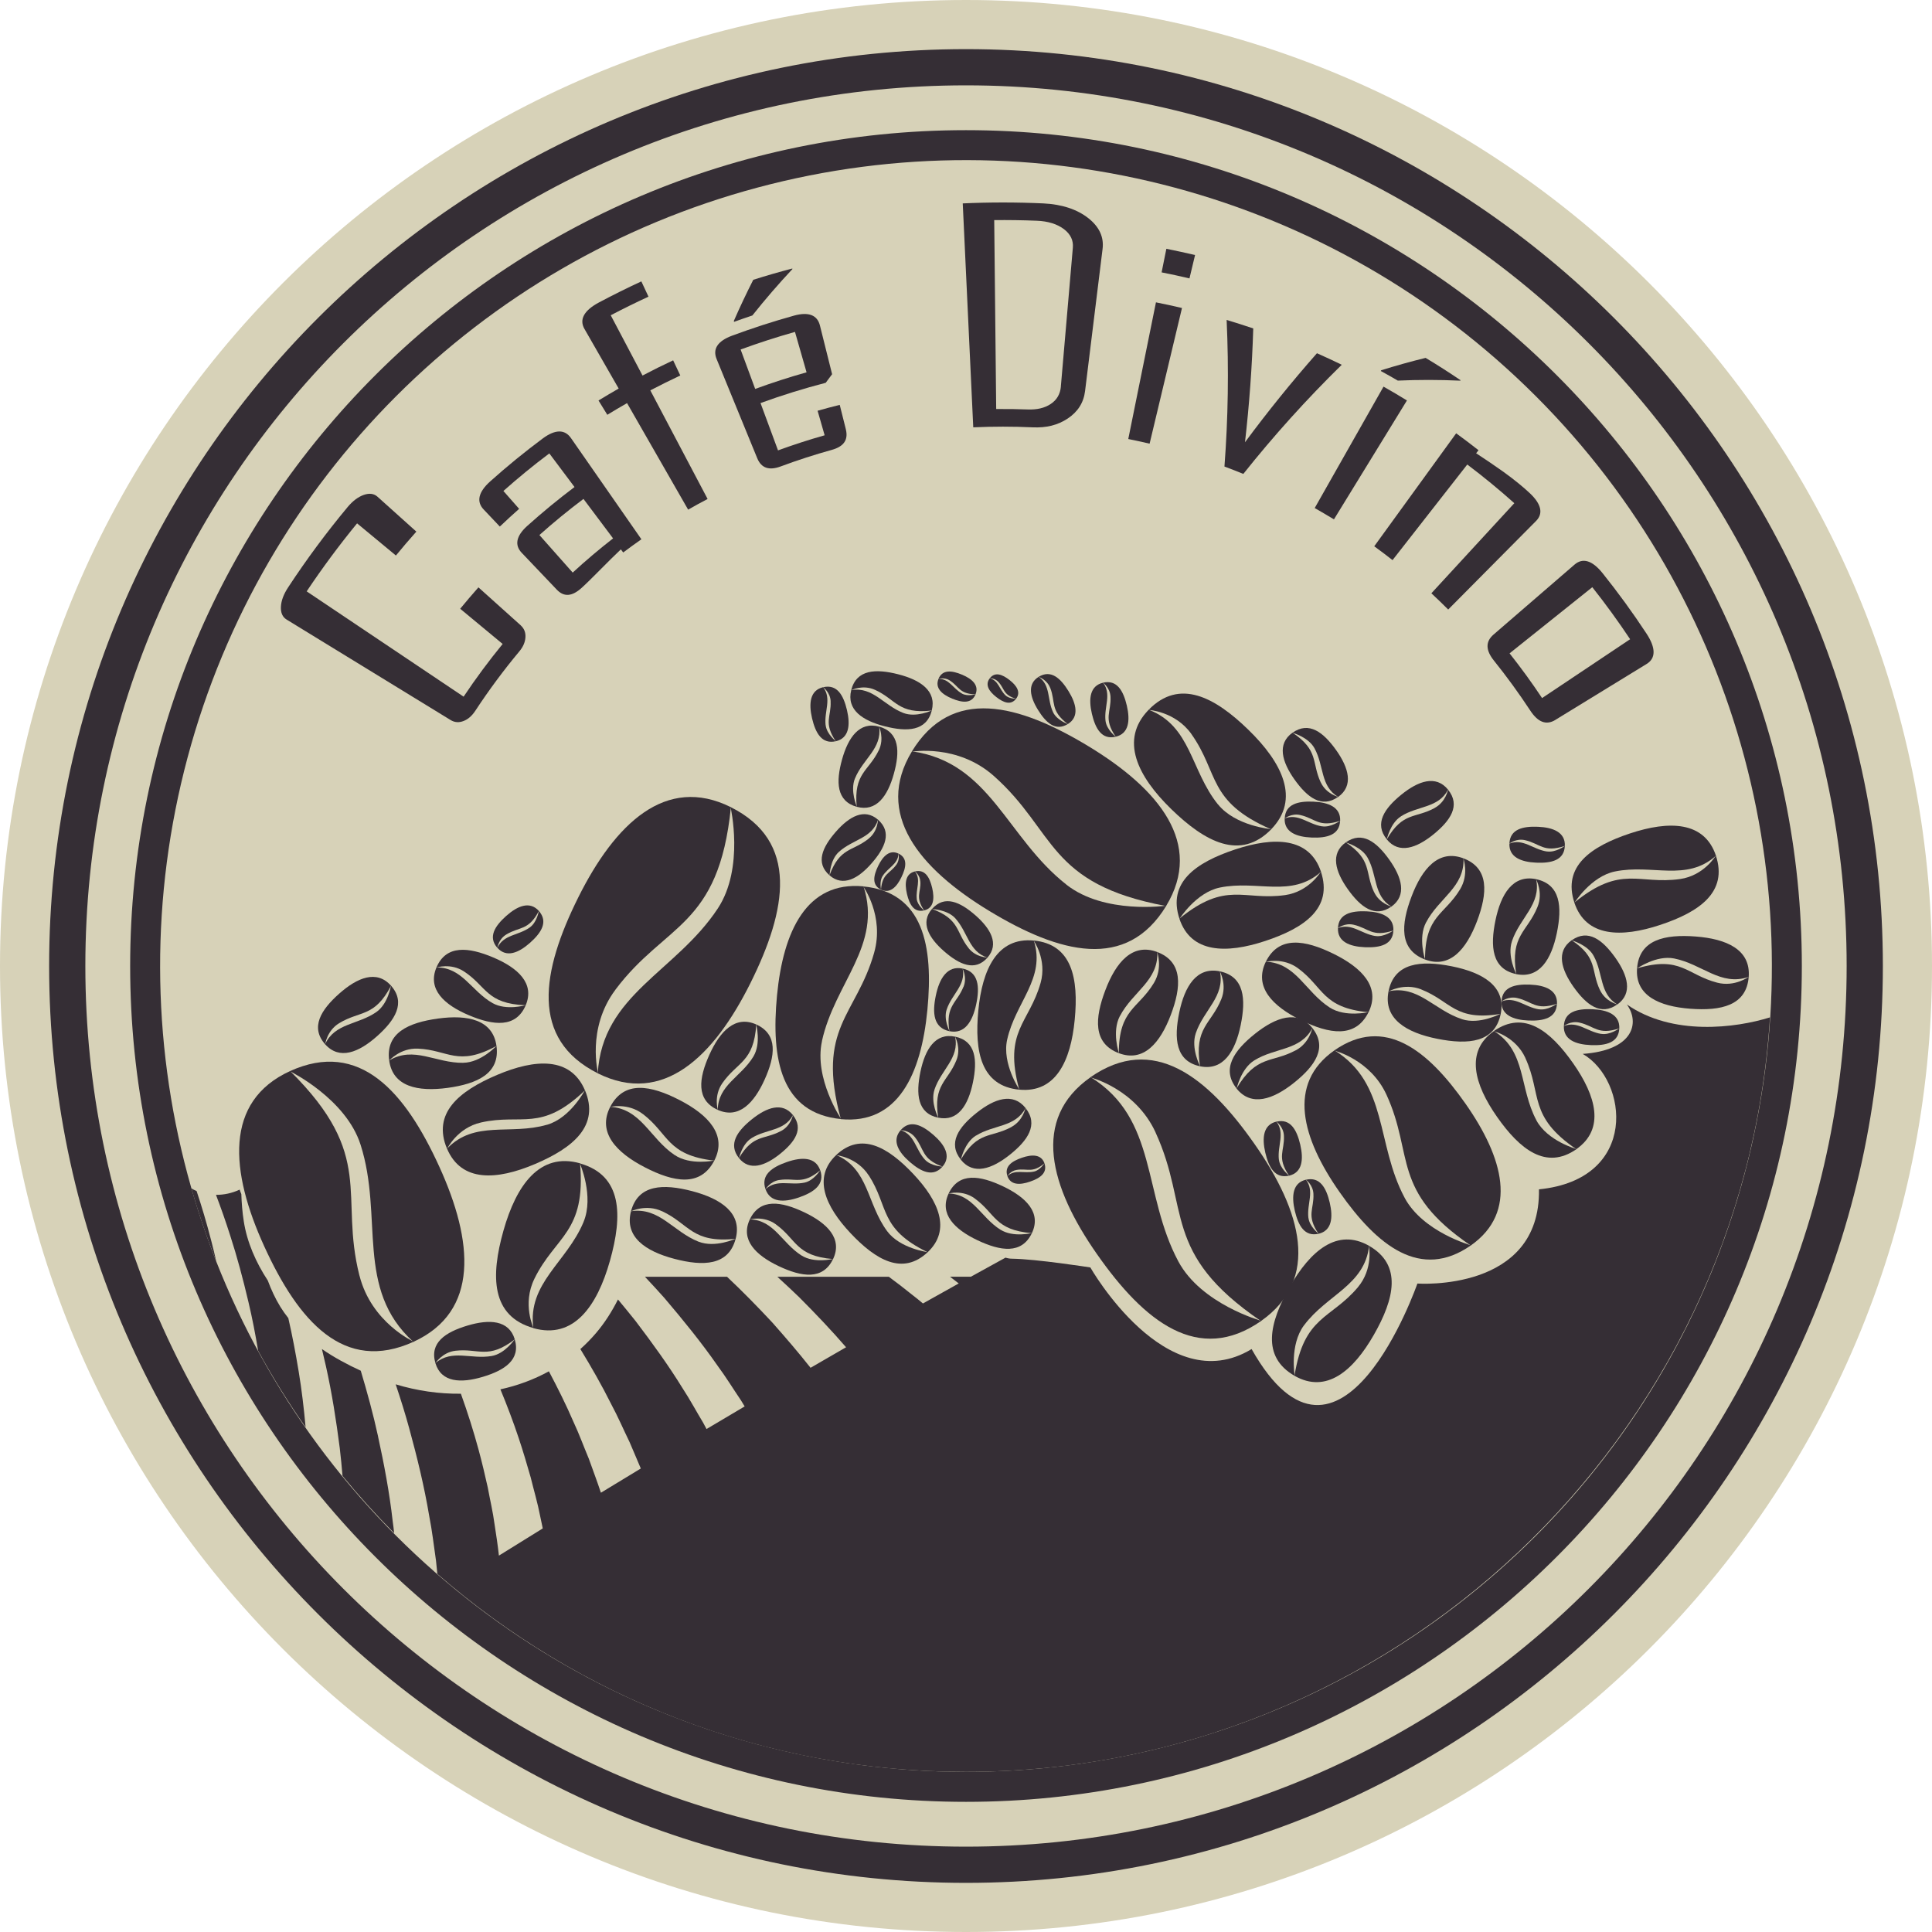 <?xml version="1.0" encoding="UTF-8"?>
<svg id="Capa_1" data-name="Capa 1" xmlns="http://www.w3.org/2000/svg" viewBox="0 0 362.18 362.18">
  <defs>
    <style>
      .cls-1 {
        fill: #352e35;
      }

      .cls-1, .cls-2 {
        stroke-width: 0px;
      }

      .cls-2 {
        fill: #d7d2b8;
      }
    </style>
  </defs>
  <g>
    <circle class="cls-1" cx="181.09" cy="181.35" r="178.6"/>
    <circle class="cls-2" cx="181.09" cy="181.09" r="151.07" transform="translate(-75.01 181.09) rotate(-45)"/>
    <path class="cls-2" d="M181.09,16C89.91,16,16,89.91,16,181.09s73.92,165.09,165.09,165.09,165.09-73.91,165.09-165.09S272.27,16,181.09,16ZM181.09,337.78c-86.4,0-156.69-70.29-156.69-156.69S94.69,24.4,181.09,24.4s156.69,70.29,156.69,156.69-70.29,156.69-156.69,156.69Z"/>
    <path class="cls-2" d="M181.09,0C81.08,0,0,81.08,0,181.09s81.08,181.09,181.09,181.09,181.09-81.08,181.09-181.09S281.1,0,181.09,0ZM181.09,352.97c-94.77,0-171.88-77.1-171.88-171.88S86.32,9.21,181.09,9.21s171.88,77.1,171.88,171.88-77.1,171.88-171.88,171.88Z"/>
    <g>
      <path class="cls-1" d="M54.05,247.1c-.54-.68-1.04-1.39-1.5-2.13-.97-1.58-1.72-3.23-2.35-4.92-2.22-3.38-3.9-7.19-4.5-11.1-.27-1.71-.4-3.41-.46-5.11-.03-.08-.06-.16-.1-.24-.09-.2-.15-.39-.21-.59-1.4.66-2.94,1-4.51.98.02,0,.05,0,.07,0,.9,2.36,1.81,4.94,2.69,7.71,1.24,3.8,2.36,7.98,3.41,12.44.69,2.9,1.28,5.95,1.8,9.08,2.7,4.95,5.68,9.73,8.9,14.33-.32-3.54-.73-7.02-1.29-10.4-.57-3.46-1.21-6.82-1.95-10.05Z"/>
      <path class="cls-1" d="M36.84,223.27c-.34-.14-.66-.31-.96-.49,1.34,4.67,2.9,9.24,4.67,13.71-.3-1.29-.6-2.56-.92-3.78-.89-3.47-1.84-6.63-2.78-9.45Z"/>
      <path class="cls-1" d="M296.7,197.57c8.51,4.88,10.64,23.5-8.2,25.39.33,19.33-22.79,17.66-22.79,17.66,0,0-14.48,41.67-31.08,12.28-15.99,9.72-30.23-15.3-30.23-15.3,0,0-10.11-1.58-14.67-1.64-.45,0-.86-.08-1.23-.2-2.17,1.19-4.34,2.38-6.5,3.58h-3.9c.55.42,1.09.84,1.63,1.26-2.24,1.25-4.48,2.5-6.71,3.75-.69-.58-1.39-1.15-2.11-1.7-1.4-1.14-2.83-2.23-4.28-3.3h-20.9c1.37,1.25,2.73,2.52,4.07,3.81,3.04,3.05,6.02,6.17,8.81,9.4-2.24,1.29-4.46,2.57-6.66,3.85-2.28-2.89-4.71-5.71-7.18-8.5-2.74-2.94-5.56-5.82-8.47-8.56h-15.39c1.23,1.31,2.45,2.63,3.64,3.97,3.49,4.11,6.91,8.3,9.95,12.67,1.59,2.14,2.96,4.39,4.43,6.56.22.37.45.73.67,1.1-2.42,1.43-4.8,2.84-7.15,4.24-.21-.39-.42-.78-.63-1.18-1.28-2.12-2.46-4.33-3.85-6.45-2.65-4.31-5.68-8.48-8.8-12.59-1.09-1.37-2.2-2.72-3.32-4.07-1.15,2.29-2.51,4.41-4.09,6.27-.93,1.09-1.92,2.1-2.96,3.03,2.07,3.39,4.04,6.83,5.79,10.34,1.26,2.34,2.3,4.77,3.44,7.11.7,1.66,1.42,3.3,2.1,4.94-2.56,1.55-5.05,3.06-7.48,4.54-.69-2.11-1.5-4.21-2.26-6.36-.96-2.28-1.81-4.64-2.88-6.92-1.38-3.2-2.95-6.35-4.61-9.48-2.86,1.57-5.92,2.69-9.09,3.38,1.25,3.02,2.41,6.08,3.43,9.14.82,2.45,1.54,4.9,2.24,7.34.6,2.45,1.32,4.86,1.78,7.27.17.78.33,1.55.49,2.32-2.89,1.78-5.63,3.49-8.22,5.1-.21-1.92-.5-3.86-.81-5.83-.3-2.3-.85-4.59-1.28-6.94-.52-2.33-1.07-4.68-1.71-7.04-.95-3.52-2.07-7.04-3.33-10.54-4.09.05-8.23-.55-12.22-1.76h0c.91,2.72,1.79,5.5,2.56,8.34,1.46,5.33,2.8,10.81,3.73,16.37.55,2.77.86,5.58,1.27,8.37.08.82.17,1.64.25,2.46,26.54,23.11,61.2,37.11,99.07,37.11,80.06,0,145.77-62.61,150.75-141.44-6.38,1.99-18.26,3.55-26.83-2.42,2.45,3.39,1.32,8.6-8.31,9.27Z"/>
      <path class="cls-1" d="M70.88,269.3c-.92-4.22-2.05-8.34-3.25-12.34,0,0,0,0,0,0-2.51-1.15-4.99-2.48-7.28-4.06.26,1.09.52,2.19.77,3.3,1.09,4.89,1.9,10.01,2.57,15.24.21,1.74.37,3.49.52,5.24,3.06,3.73,6.29,7.31,9.68,10.73-.08-.73-.16-1.47-.27-2.2-.6-5.37-1.61-10.7-2.75-15.92Z"/>
      <g>
        <g>
          <path class="cls-1" d="M134.57,170.29c5.02-7.61,2.38-19,2.38-19,12.89,6.43,10.59,19.23,3.72,33.02-6.87,13.78-16.38,23-28.61,16.9.83-14.79,14.66-19.01,22.51-30.92Z"/>
          <path class="cls-1" d="M115.37,185.54c-5.47,7.29-3.24,15.7-3.24,15.7-12.89-6.43-10.59-19.23-3.72-33.02,6.87-13.78,16.38-23,28.61-16.9-2.29,22.59-12.27,21.7-21.65,34.21Z"/>
        </g>
        <g>
          <path class="cls-1" d="M67.6,214.61c-2.76-8.68-13.27-13.8-13.27-13.8,13.1-5.98,21.62,3.86,28.01,17.87,6.4,14.01,7.59,27.19-4.85,32.87-10.98-9.95-5.56-23.35-9.89-36.94Z"/>
          <path class="cls-1" d="M67.39,239.13c2.24,8.84,10.17,12.39,10.17,12.39-13.1,5.98-21.62-3.86-28.02-17.87-6.4-14.01-7.59-27.19,4.85-32.87,16.13,15.98,9.16,23.19,12.99,38.34Z"/>
        </g>
        <g>
          <path class="cls-1" d="M102.53,210.86c4.41-1.27,7.12-6.5,7.12-6.5,2.83,6.68-2.23,10.83-9.37,13.86-7.14,3.03-13.79,3.45-16.48-2.89,5.16-5.39,11.83-2.48,18.73-4.48Z"/>
          <path class="cls-1" d="M90.19,210.42c-4.48,1-6.38,4.95-6.38,4.95-2.83-6.68,2.23-10.83,9.37-13.86,7.14-3.03,13.79-3.45,16.48,2.89-8.26,7.9-11.8,4.3-19.48,6.02Z"/>
        </g>
        <g>
          <path class="cls-1" d="M109.39,229.08c2.02-4.84-.69-10.99-.69-10.99,7.98,2.25,8.05,9.74,5.64,18.27-2.41,8.53-6.79,14.75-14.36,12.62-1.12-8.45,6.25-12.32,9.41-19.89Z"/>
          <path class="cls-1" d="M100.17,239.75c-2.31,4.71-.15,9.22-.15,9.22-7.98-2.25-8.05-9.74-5.64-18.27,2.41-8.53,6.79-14.75,14.36-12.62,1.13,13.01-4.61,13.58-8.57,21.66Z"/>
        </g>
        <g>
          <path class="cls-1" d="M86.87,199.23c3.32-.05,6.2-3.17,6.2-3.17.71,5.19-3.61,7.12-9.17,7.88-5.55.75-10.27-.21-10.94-5.14,4.62-2.78,8.72.52,13.9.44Z"/>
          <path class="cls-1" d="M78.35,196.58c-3.31-.15-5.39,2.24-5.39,2.24-.71-5.19,3.61-7.12,9.17-7.88,5.55-.76,10.27.22,10.94,5.14-7.26,3.94-9.04.75-14.72.5Z"/>
        </g>
        <g>
          <path class="cls-1" d="M126.45,216.51c2.97,2.02,7.46,1.04,7.46,1.04-2.6,5.04-7.63,4.06-13.02,1.28-5.39-2.78-8.96-6.57-6.49-11.35,5.82.41,7.4,5.88,12.04,9.03Z"/>
          <path class="cls-1" d="M120.55,208.87c-2.84-2.19-6.16-1.36-6.16-1.36,2.6-5.04,7.63-4.06,13.02-1.28,5.39,2.78,8.96,6.57,6.49,11.35-8.88-1.03-8.47-4.95-13.34-8.71Z"/>
        </g>
        <g>
          <path class="cls-1" d="M130.97,232.77c3.08,1.22,6.94-.56,6.94-.56-1.33,5.07-6.06,5.2-11.48,3.78-5.42-1.42-9.4-4.12-8.14-8.93,5.33-.8,7.86,3.81,12.68,5.72Z"/>
          <path class="cls-1" d="M124.12,227.07c-3-1.41-5.83.01-5.83.01,1.33-5.07,6.06-5.2,11.48-3.78,5.42,1.43,9.41,4.13,8.14,8.93-8.22.86-8.64-2.76-13.79-5.17Z"/>
        </g>
        <g>
          <path class="cls-1" d="M92.18,254.2c2.5-.43,4.31-3.14,4.31-3.14,1.15,3.84-1.88,5.82-5.99,7.05-4.11,1.23-7.79,1.06-8.88-2.58,3.16-2.65,6.65-.65,10.56-1.33Z"/>
          <path class="cls-1" d="M85.43,253.21c-2.52.28-3.8,2.34-3.8,2.34-1.15-3.84,1.88-5.82,5.99-7.05,4.1-1.23,7.79-1.06,8.88,2.58-5.02,3.84-6.74,1.65-11.06,2.13Z"/>
        </g>
        <g>
          <path class="cls-1" d="M150.28,235.37c2.39,1.51,5.9.63,5.9.63-1.92,4.03-5.9,3.39-10.21,1.35-4.31-2.05-7.22-4.94-5.4-8.77,4.59.17,5.97,4.43,9.71,6.8Z"/>
          <path class="cls-1" d="M145.44,229.51c-2.29-1.65-4.88-.91-4.88-.91,1.92-4.03,5.9-3.39,10.21-1.34,4.31,2.05,7.22,4.94,5.4,8.77-7.01-.58-6.8-3.68-10.73-6.51Z"/>
        </g>
        <g>
          <path class="cls-1" d="M187.55,230.52c2.39,1.51,5.9.63,5.9.63-1.92,4.03-5.9,3.39-10.21,1.35-4.31-2.05-7.22-4.94-5.4-8.77,4.59.17,5.97,4.43,9.71,6.8Z"/>
          <path class="cls-1" d="M182.71,224.65c-2.29-1.65-4.88-.91-4.88-.91,1.92-4.03,5.9-3.39,10.21-1.34,4.31,2.05,7.22,4.94,5.4,8.77-7.01-.58-6.8-3.68-10.73-6.51Z"/>
        </g>
        <g>
          <path class="cls-1" d="M150.85,221.69c1.73-.38,2.91-2.32,2.91-2.32.92,2.65-1.14,4.12-3.97,5.1-2.83.98-5.41.97-6.28-1.54,2.13-1.95,4.63-.65,7.34-1.24Z"/>
          <path class="cls-1" d="M146.1,221.2c-1.75.27-2.59,1.75-2.59,1.75-.92-2.65,1.14-4.12,3.97-5.1,2.83-.99,5.41-.98,6.28,1.54-3.39,2.83-4.66,1.35-7.67,1.82Z"/>
        </g>
        <g>
          <path class="cls-1" d="M193.82,219.63c1.17-.25,1.97-1.57,1.97-1.57.62,1.79-.77,2.79-2.69,3.45-1.92.67-3.66.66-4.25-1.04,1.44-1.32,3.13-.44,4.96-.84Z"/>
          <path class="cls-1" d="M190.61,219.31c-1.19.18-1.75,1.18-1.75,1.18-.62-1.79.77-2.79,2.69-3.45,1.92-.67,3.66-.66,4.25,1.04-2.29,1.91-3.15.91-5.19,1.23Z"/>
        </g>
        <g>
          <path class="cls-1" d="M99.28,173.89c1.4-.97,1.73-3.12,1.73-3.12,1.79,2.01.5,4.06-1.65,5.97-2.15,1.91-4.43,2.84-6.12.94,1.17-2.5,3.86-2.27,6.04-3.79Z"/>
          <path class="cls-1" d="M94.89,175.2c-1.45.88-1.65,2.49-1.65,2.49-1.78-2.01-.5-4.06,1.65-5.98,2.15-1.91,4.43-2.84,6.13-.94-1.96,3.75-3.63,2.9-6.12,4.42Z"/>
        </g>
        <g>
          <path class="cls-1" d="M141.24,198.05c1.48-2.46.51-6.01.51-6.01,4.14,1.86,3.58,5.92,1.59,10.34-1.99,4.42-4.86,7.44-8.79,5.68.07-4.67,4.37-6.16,6.69-10.01Z"/>
          <path class="cls-1" d="M135.39,203.09c-1.63,2.37-.82,4.98-.82,4.98-4.14-1.86-3.58-5.92-1.59-10.34,1.99-4.42,4.86-7.44,8.79-5.68-.44,7.13-3.59,6.98-6.38,11.04Z"/>
        </g>
        <g>
          <path class="cls-1" d="M70.54,189.73c2.22-1.54,2.75-4.96,2.75-4.96,2.84,3.19.79,6.46-2.62,9.49-3.41,3.03-7.04,4.52-9.73,1.49,1.86-3.98,6.13-3.61,9.6-6.02Z"/>
          <path class="cls-1" d="M63.58,191.81c-2.31,1.41-2.62,3.96-2.62,3.96-2.84-3.19-.79-6.46,2.62-9.49,3.41-3.03,7.04-4.52,9.73-1.49-3.12,5.96-5.77,4.62-9.73,7.02Z"/>
        </g>
        <g>
          <path class="cls-1" d="M166.29,230.78c2.43,3.29,7.63,3.95,7.63,3.95-4.7,4.43-9.74,1.48-14.47-3.55-4.74-5.03-7.14-10.46-2.68-14.66,6.1,2.64,5.73,9.12,9.53,14.27Z"/>
          <path class="cls-1" d="M162.85,220.34c-2.22-3.43-6.11-3.8-6.11-3.8,4.7-4.43,9.74-1.48,14.48,3.55,4.74,5.03,7.14,10.46,2.68,14.66-9.15-4.46-7.23-8.53-11.04-14.42Z"/>
        </g>
        <g>
          <path class="cls-1" d="M92.33,188.04c2.58,1.47,6.23.39,6.23.39-1.83,4.32-6.04,3.84-10.66,1.89-4.62-1.95-7.81-4.86-6.08-8.96,4.83-.03,6.48,4.38,10.52,6.69Z"/>
          <path class="cls-1" d="M86.98,182.11c-2.48-1.63-5.17-.73-5.17-.73,1.83-4.32,6.04-3.84,10.66-1.89,4.62,1.95,7.81,4.86,6.08,8.96-7.39-.28-7.31-3.55-11.57-6.34Z"/>
        </g>
      </g>
      <g>
        <g>
          <path class="cls-1" d="M220.89,236.46c4.3,8.04,15.56,11.15,15.56,11.15-11.8,8.26-21.96.14-30.79-12.48-8.84-12.61-12.4-25.36-1.21-33.2,12.61,7.79,9.72,21.95,16.44,34.53Z"/>
          <path class="cls-1" d="M216.64,212.31c-3.8-8.28-12.26-10.34-12.26-10.34,11.79-8.26,21.96-.14,30.79,12.48,8.84,12.61,12.4,25.36,1.21,33.2-18.76-12.79-13.22-21.14-19.75-35.34Z"/>
        </g>
        <g>
          <path class="cls-1" d="M263.31,224.53c3.44,6.43,12.45,8.92,12.45,8.92-9.44,6.61-17.57.11-24.64-9.98-7.07-10.09-9.92-20.29-.96-26.57,10.09,6.23,7.77,17.56,13.15,27.62Z"/>
          <path class="cls-1" d="M259.91,205.21c-3.05-6.63-9.81-8.27-9.81-8.27,9.44-6.61,17.57-.11,24.64,9.98,7.07,10.09,9.92,20.29.97,26.57-15.01-10.23-10.58-16.91-15.8-28.28Z"/>
        </g>
        <g>
          <path class="cls-1" d="M288.01,210.01c2.08,3.89,7.54,5.4,7.54,5.4-5.71,4-10.63.07-14.91-6.04-4.28-6.11-6.01-12.28-.58-16.08,6.1,3.77,4.7,10.63,7.96,16.72Z"/>
          <path class="cls-1" d="M285.95,198.32c-1.84-4.01-5.94-5.01-5.94-5.01,5.71-4,10.63-.07,14.91,6.04,4.28,6.11,6.01,12.28.58,16.08-9.08-6.19-6.4-10.24-9.56-17.11Z"/>
        </g>
        <g>
          <path class="cls-1" d="M199.91,165.84c7.17,5.63,18.74,3.94,18.74,3.94-7.47,12.31-20.04,8.97-33.21.98-13.17-7.99-21.57-18.22-14.48-29.91,14.67,2.05,17.73,16.18,28.95,24.98Z"/>
          <path class="cls-1" d="M186.29,145.45c-6.82-6.05-15.38-4.53-15.38-4.53,7.47-12.31,20.04-8.97,33.21-.98,13.17,7.99,21.57,18.22,14.48,29.91-22.32-4.15-20.61-14.02-32.31-24.4Z"/>
        </g>
        <g>
          <path class="cls-1" d="M188.8,194.92c-.98,4.48,2.31,9.36,2.31,9.36-7.22-.69-8.45-7.13-7.71-14.85.74-7.72,3.54-13.77,10.4-13.11,2.28,7.1-3.46,11.58-5,18.6Z"/>
          <path class="cls-1" d="M195.07,184.28c1.25-4.41-1.31-7.97-1.31-7.97,7.22.69,8.46,7.13,7.71,14.85-.74,7.72-3.54,13.77-10.4,13.11-3-11.03,1.85-12.42,4-19.99Z"/>
        </g>
        <g>
          <path class="cls-1" d="M154.09,195.19c-1.53,7,3.61,14.6,3.61,14.6-11.27-1.08-13.19-11.12-12.04-23.17,1.16-12.05,5.53-21.48,16.22-20.46,3.56,11.08-5.4,18.07-7.8,29.02Z"/>
          <path class="cls-1" d="M163.87,178.6c1.95-6.89-2.05-12.43-2.05-12.43,11.27,1.08,13.19,11.12,12.03,23.17-1.16,12.05-5.53,21.48-16.22,20.46-4.69-17.21,2.89-19.38,6.24-31.19Z"/>
        </g>
        <g>
          <path class="cls-1" d="M244.45,248.45c-2.74,3.68-1.74,9.48-1.74,9.48-6.29-3.6-4.77-9.98-.92-16.71,3.85-6.73,8.89-11.09,14.87-7.67-.84,7.41-7.92,9.14-12.2,14.9Z"/>
          <path class="cls-1" d="M254.54,241.33c2.96-3.51,2.08-7.8,2.08-7.8,6.3,3.6,4.77,9.98.92,16.71-3.85,6.73-8.89,11.09-14.87,7.67,1.8-11.29,6.79-10.56,11.87-16.58Z"/>
        </g>
        <g>
          <path class="cls-1" d="M228.34,150.8c3.29,4.08,9.99,4.64,9.99,4.64-5.78,5.94-12.4,2.43-18.75-3.75-6.35-6.18-9.73-13.01-4.24-18.64,7.96,3.05,7.84,11.37,12.99,17.76Z"/>
          <path class="cls-1" d="M223.35,137.61c-3.04-4.27-8.04-4.53-8.04-4.53,5.78-5.94,12.4-2.43,18.74,3.75,6.35,6.18,9.73,13.01,4.24,18.64-11.98-5.22-9.74-10.53-14.95-17.86Z"/>
        </g>
        <g>
          <path class="cls-1" d="M209.93,190.48c-1.54,2.94-.17,6.96-.17,6.96-4.9-1.85-4.54-6.57-2.55-11.81,1.98-5.24,5.08-8.92,9.74-7.16.24,5.38-4.61,7.42-7.01,12.01Z"/>
          <path class="cls-1" d="M216.32,184.26c1.71-2.84.6-5.8.6-5.8,4.9,1.85,4.54,6.57,2.56,11.81-1.99,5.24-5.09,8.92-9.74,7.16,0-8.26,3.65-8.3,6.58-13.17Z"/>
        </g>
        <g>
          <path class="cls-1" d="M228.7,166.38c-4.48.91-7.59,5.87-7.59,5.87-2.28-6.85,3.08-10.56,10.41-13,7.32-2.43,13.96-2.32,16.12,4.18-5.54,4.94-11.93,1.52-18.94,2.95Z"/>
          <path class="cls-1" d="M240.9,167.8c4.52-.64,6.72-4.41,6.72-4.41,2.28,6.85-3.08,10.57-10.41,13-7.32,2.43-13.96,2.32-16.12-4.18,8.83-7.18,12.05-3.32,19.8-4.41Z"/>
        </g>
        <g>
          <path class="cls-1" d="M302.74,163.37c-4.48.91-7.59,5.87-7.59,5.87-2.28-6.85,3.08-10.56,10.41-13,7.32-2.43,13.96-2.32,16.12,4.18-5.54,4.94-11.93,1.52-18.94,2.95Z"/>
          <path class="cls-1" d="M314.94,164.79c4.52-.64,6.72-4.41,6.72-4.41,2.28,6.85-3.08,10.57-10.41,13-7.32,2.43-13.96,2.32-16.12-4.18,8.83-7.18,12.05-3.32,19.8-4.41Z"/>
        </g>
        <g>
          <path class="cls-1" d="M246.43,140.29c-1.15-2.12-4.14-2.92-4.14-2.92,3.11-2.21,5.81-.08,8.18,3.24,2.36,3.32,3.33,6.69.38,8.79-3.35-2.04-2.61-5.79-4.42-9.11Z"/>
          <path class="cls-1" d="M247.6,146.67c1.02,2.18,3.26,2.71,3.26,2.71-3.11,2.21-5.81.08-8.18-3.24-2.36-3.32-3.33-6.69-.38-8.79,4.99,3.35,3.54,5.57,5.29,9.32Z"/>
        </g>
        <g>
          <path class="cls-1" d="M160.28,145.91c-.97,2.36.36,5.35.36,5.35-3.88-1.08-3.94-4.72-2.79-8.87,1.15-4.15,3.27-7.19,6.96-6.17.56,4.11-3.01,6.01-4.53,9.7Z"/>
          <path class="cls-1" d="M164.73,140.69c1.11-2.3.05-4.49.05-4.49,3.88,1.08,3.94,4.72,2.78,8.87-1.15,4.15-3.27,7.19-6.96,6.17-.58-6.33,2.21-6.62,4.12-10.55Z"/>
        </g>
        <g>
          <path class="cls-1" d="M175.19,204.25c-.81,2.4.7,5.28.7,5.28-3.92-.82-4.21-4.43-3.34-8.62.87-4.2,2.78-7.35,6.5-6.57.83,4.04-2.6,6.15-3.87,9.92Z"/>
          <path class="cls-1" d="M179.28,198.79c.95-2.35-.24-4.46-.24-4.46,3.92.82,4.21,4.43,3.34,8.62-.87,4.2-2.78,7.35-6.5,6.57-.98-6.24,1.77-6.71,3.4-10.74Z"/>
        </g>
        <g>
          <path class="cls-1" d="M177.47,189.24c-.63,1.86.54,4.08.54,4.08-3.03-.63-3.26-3.42-2.58-6.67.67-3.24,2.15-5.68,5.03-5.08.64,3.12-2.01,4.76-2.99,7.67Z"/>
          <path class="cls-1" d="M180.62,185.01c.74-1.82-.19-3.45-.19-3.45,3.03.63,3.26,3.42,2.58,6.67-.68,3.24-2.15,5.68-5.03,5.08-.76-4.83,1.37-5.19,2.63-8.31Z"/>
        </g>
        <g>
          <path class="cls-1" d="M182.95,212.88c-2.16,1.33-2.82,4.52-2.82,4.52-2.5-3.13-.42-6.1,2.93-8.77,3.35-2.67,6.83-3.89,9.2-.91-1.94,3.64-5.93,3.08-9.3,5.17Z"/>
          <path class="cls-1" d="M189.58,211.28c2.23-1.2,2.66-3.58,2.66-3.58,2.5,3.13.42,6.1-2.93,8.77-3.35,2.67-6.83,3.89-9.2.92,3.23-5.43,5.64-4.04,9.47-6.1Z"/>
        </g>
        <g>
          <path class="cls-1" d="M179.12,172.18c-1.51-1.68-4.41-1.77-4.41-1.77,2.35-2.69,5.28-1.33,8.15,1.18,2.87,2.52,4.49,5.38,2.25,7.93-3.5-1.13-3.64-4.71-6-7.34Z"/>
          <path class="cls-1" d="M181.57,177.74c1.41,1.77,3.56,1.76,3.56,1.76-2.35,2.69-5.28,1.33-8.16-1.18-2.87-2.51-4.49-5.37-2.25-7.93,5.27,1.97,4.43,4.31,6.85,7.34Z"/>
        </g>
        <g>
          <path class="cls-1" d="M157.27,159.69c-1.68,1.51-1.75,4.41-1.75,4.41-2.7-2.34-1.35-5.28,1.16-8.16,2.51-2.88,5.36-4.5,7.92-2.27-1.12,3.5-4.7,3.65-7.33,6.02Z"/>
          <path class="cls-1" d="M162.83,157.22c1.77-1.41,1.75-3.57,1.75-3.57,2.69,2.35,1.35,5.28-1.16,8.16-2.51,2.88-5.36,4.5-7.92,2.28,1.96-5.28,4.3-4.44,7.33-6.86Z"/>
        </g>
        <g>
          <path class="cls-1" d="M140.9,213.35c-1.8,1.11-2.36,3.76-2.36,3.76-2.09-2.61-.35-5.08,2.44-7.31,2.79-2.23,5.69-3.24,7.67-.76-1.62,3.03-4.94,2.57-7.76,4.31Z"/>
          <path class="cls-1" d="M146.43,212.02c1.86-1,2.21-2.99,2.21-2.99,2.08,2.61.35,5.08-2.44,7.31-2.79,2.23-5.69,3.24-7.67.76,2.69-4.53,4.7-3.37,7.9-5.09Z"/>
        </g>
        <g>
          <path class="cls-1" d="M239.75,217.38c.19,1.69,1.92,3.01,1.92,3.01-2.62.61-3.81-1.5-4.47-4.3-.65-2.8-.39-5.25,2.09-5.83,1.64,2.22.16,4.48.45,7.12Z"/>
          <path class="cls-1" d="M240.69,212.91c-.08-1.7-1.41-2.64-1.41-2.64,2.62-.61,3.81,1.5,4.47,4.3.65,2.8.39,5.25-2.1,5.83-2.36-3.52-.82-4.58-.96-7.49Z"/>
        </g>
        <g>
          <path class="cls-1" d="M207.24,135.1c.19,1.69,1.92,3.01,1.92,3.01-2.62.61-3.81-1.5-4.47-4.3-.65-2.8-.39-5.25,2.1-5.83,1.64,2.22.16,4.47.45,7.12Z"/>
          <path class="cls-1" d="M208.18,130.62c-.08-1.7-1.41-2.64-1.41-2.64,2.62-.61,3.81,1.5,4.47,4.3.65,2.8.39,5.25-2.09,5.83-2.36-3.51-.82-4.58-.97-7.49Z"/>
        </g>
        <g>
          <path class="cls-1" d="M247.81,154.9c1.68.28,3.41-1.04,3.41-1.04-.11,2.68-2.47,3.27-5.34,3.15-2.87-.12-5.16-1.04-5.05-3.58,2.58-.99,4.35,1.05,6.98,1.48Z"/>
          <path class="cls-1" d="M243.76,152.79c-1.66-.38-2.92.64-2.92.64.11-2.68,2.47-3.27,5.34-3.15,2.87.12,5.16,1.04,5.05,3.59-4.02,1.33-4.63-.44-7.47-1.08Z"/>
        </g>
        <g>
          <path class="cls-1" d="M256.41,160.85c-1.15-2.12-4.14-2.92-4.14-2.92,3.11-2.21,5.81-.08,8.18,3.24,2.36,3.32,3.33,6.69.38,8.79-3.35-2.04-2.61-5.79-4.42-9.11Z"/>
          <path class="cls-1" d="M257.59,167.23c1.02,2.18,3.26,2.71,3.26,2.71-3.11,2.21-5.81.08-8.18-3.24-2.36-3.32-3.33-6.69-.38-8.79,4.99,3.35,3.54,5.57,5.29,9.32Z"/>
        </g>
        <g>
          <path class="cls-1" d="M257.8,175.46c1.68.28,3.41-1.04,3.41-1.04-.11,2.68-2.47,3.27-5.34,3.15-2.87-.12-5.16-1.04-5.05-3.58,2.58-.99,4.35,1.05,6.98,1.48Z"/>
          <path class="cls-1" d="M253.74,173.35c-1.66-.38-2.92.64-2.92.64.11-2.68,2.47-3.27,5.34-3.15,2.87.12,5.16,1.04,5.05,3.59-4.02,1.33-4.63-.44-7.47-1.08Z"/>
        </g>
        <g>
          <path class="cls-1" d="M298.76,179.2c-1.15-2.12-4.14-2.92-4.14-2.92,3.11-2.21,5.81-.08,8.18,3.24,2.36,3.32,3.33,6.69.38,8.79-3.35-2.04-2.61-5.79-4.42-9.11Z"/>
          <path class="cls-1" d="M299.93,185.58c1.02,2.18,3.26,2.71,3.26,2.71-3.11,2.21-5.81.08-8.18-3.24-2.36-3.32-3.33-6.69-.38-8.79,4.99,3.35,3.54,5.57,5.29,9.32Z"/>
        </g>
        <g>
          <path class="cls-1" d="M313.85,179.68c-3.36-.67-6.96,1.87-6.96,1.87.41-5.41,5.2-6.43,10.98-5.99,5.78.44,10.34,2.44,9.95,7.57-5.27,1.81-8.71-2.41-13.98-3.45Z"/>
          <path class="cls-1" d="M321.89,184.21c3.32.87,5.93-1.1,5.93-1.1-.41,5.41-5.2,6.43-10.98,5.99-5.78-.44-10.34-2.44-9.95-7.57,8.2-2.41,9.31,1.19,15,2.68Z"/>
        </g>
        <g>
          <path class="cls-1" d="M300.15,193.81c1.68.28,3.41-1.04,3.41-1.04-.11,2.68-2.47,3.27-5.34,3.15-2.87-.12-5.16-1.04-5.05-3.58,2.58-.99,4.35,1.05,6.98,1.48Z"/>
          <path class="cls-1" d="M296.09,191.7c-1.66-.38-2.92.64-2.92.64.11-2.68,2.47-3.27,5.34-3.15,2.87.12,5.16,1.04,5.05,3.59-4.02,1.33-4.63-.44-7.47-1.08Z"/>
        </g>
        <g>
          <path class="cls-1" d="M289.94,159.61c1.68.28,3.41-1.04,3.41-1.04-.11,2.68-2.47,3.27-5.34,3.15-2.87-.12-5.16-1.04-5.05-3.58,2.58-.99,4.35,1.05,6.98,1.48Z"/>
          <path class="cls-1" d="M285.88,157.5c-1.66-.38-2.92.64-2.92.64.11-2.68,2.47-3.27,5.34-3.15,2.87.12,5.16,1.04,5.05,3.59-4.02,1.33-4.63-.44-7.47-1.08Z"/>
        </g>
        <g>
          <path class="cls-1" d="M288.46,189.2c1.68.28,3.41-1.04,3.41-1.04-.11,2.68-2.47,3.27-5.34,3.15-2.87-.12-5.16-1.04-5.05-3.58,2.58-.99,4.35,1.05,6.98,1.48Z"/>
          <path class="cls-1" d="M284.41,187.09c-1.66-.38-2.92.64-2.92.64.11-2.68,2.47-3.27,5.34-3.15,2.87.12,5.16,1.04,5.05,3.59-4.02,1.33-4.63-.44-7.47-1.08Z"/>
        </g>
        <g>
          <path class="cls-1" d="M197.4,133.49c.71,1.54,2.78,2.24,2.78,2.24-2.29,1.41-4.09-.21-5.6-2.66-1.51-2.44-2.03-4.85.13-6.19,2.26,1.58,1.57,4.19,2.69,6.61Z"/>
          <path class="cls-1" d="M196.87,128.95c-.62-1.58-2.17-2.06-2.17-2.06,2.29-1.41,4.09.21,5.6,2.66,1.51,2.44,2.04,4.86-.13,6.19-3.36-2.58-2.23-4.08-3.29-6.79Z"/>
        </g>
        <g>
          <path class="cls-1" d="M188.44,130.31c.73.72,2.04.68,2.04.68-.99,1.27-2.35.74-3.71-.32-1.36-1.06-2.17-2.31-1.22-3.52,1.61.42,1.76,2.03,2.9,3.16Z"/>
          <path class="cls-1" d="M187.19,127.86c-.68-.76-1.65-.7-1.65-.7.99-1.27,2.35-.74,3.71.32,1.36,1.06,2.17,2.31,1.22,3.52-2.43-.75-2.11-1.83-3.28-3.14Z"/>
        </g>
        <g>
          <path class="cls-1" d="M180.31,130.01c1.07.61,2.58.14,2.58.14-.75,1.8-2.49,1.6-4.41.81-1.92-.8-3.25-1.99-2.54-3.7,2-.03,2.7,1.8,4.37,2.74Z"/>
          <path class="cls-1" d="M178.07,127.57c-1.03-.67-2.15-.29-2.15-.29.75-1.8,2.49-1.61,4.41-.81,1.92.8,3.25,1.99,2.54,3.7-3.06-.1-3.04-1.45-4.81-2.6Z"/>
        </g>
        <g>
          <path class="cls-1" d="M169.36,133.66c2.37.91,5.32-.48,5.32-.48-.99,3.9-4.62,4.04-8.79,2.98-4.17-1.05-7.25-3.1-6.31-6.8,4.09-.66,6.06,2.87,9.78,4.3Z"/>
          <path class="cls-1" d="M164.05,129.33c-2.32-1.06-4.48.05-4.48.05.99-3.9,4.62-4.04,8.79-2.98,4.17,1.06,7.25,3.1,6.31,6.8-6.3.72-6.65-2.06-10.62-3.87Z"/>
        </g>
        <g>
          <path class="cls-1" d="M154.78,135.94c.19,1.69,1.92,3.01,1.92,3.01-2.62.61-3.81-1.5-4.47-4.3-.65-2.8-.39-5.25,2.09-5.83,1.64,2.22.16,4.47.45,7.12Z"/>
          <path class="cls-1" d="M155.72,131.47c-.08-1.7-1.41-2.64-1.41-2.64,2.62-.61,3.81,1.5,4.47,4.3.65,2.8.39,5.25-2.1,5.83-2.36-3.52-.82-4.58-.97-7.49Z"/>
        </g>
        <g>
          <path class="cls-1" d="M171.85,168.5c.13,1.22,1.39,2.17,1.39,2.17-1.89.44-2.75-1.08-3.22-3.1-.47-2.02-.28-3.79,1.51-4.21,1.19,1.6.12,3.23.33,5.14Z"/>
          <path class="cls-1" d="M172.53,165.27c-.06-1.23-1.01-1.91-1.01-1.91,1.89-.44,2.75,1.08,3.23,3.1.47,2.02.28,3.79-1.51,4.21-1.71-2.54-.59-3.31-.7-5.41Z"/>
        </g>
        <g>
          <path class="cls-1" d="M165.46,164.22c-.66,1.03-.29,2.56-.29,2.56-1.75-.84-1.46-2.57-.55-4.44.9-1.87,2.17-3.12,3.82-2.32-.09,1.99-1.94,2.58-2.98,4.2Z"/>
          <path class="cls-1" d="M168.02,162.13c.72-.99.41-2.12.41-2.12,1.75.85,1.46,2.57.55,4.44-.9,1.87-2.17,3.12-3.83,2.32.27-3.05,1.62-2.94,2.86-4.64Z"/>
        </g>
        <g>
          <path class="cls-1" d="M173.37,217.37c1.14,1.26,3.32,1.32,3.32,1.32-1.76,2.03-3.97,1.01-6.14-.87-2.17-1.88-3.39-4.03-1.71-5.96,2.63.84,2.75,3.54,4.53,5.51Z"/>
          <path class="cls-1" d="M171.52,213.19c-1.06-1.33-2.69-1.32-2.69-1.32,1.76-2.03,3.97-1.01,6.14.87,2.17,1.89,3.39,4.03,1.71,5.96-3.97-1.47-3.34-3.23-5.16-5.51Z"/>
        </g>
        <g>
          <path class="cls-1" d="M245.28,228.27c.19,1.69,1.92,3.01,1.92,3.01-2.62.61-3.81-1.5-4.47-4.3-.65-2.8-.39-5.25,2.09-5.83,1.64,2.22.16,4.47.45,7.12Z"/>
          <path class="cls-1" d="M246.22,223.8c-.08-1.7-1.41-2.64-1.41-2.64,2.62-.61,3.81,1.5,4.47,4.3.65,2.8.39,5.25-2.1,5.83-2.36-3.51-.82-4.58-.96-7.49Z"/>
        </g>
        <g>
          <path class="cls-1" d="M249.25,188.86c2.94,1.91,7.31.87,7.31.87-2.44,4.97-7.37,4.12-12.69,1.51-5.32-2.61-8.88-6.24-6.57-10.96,5.69.28,7.35,5.59,11.95,8.58Z"/>
          <path class="cls-1" d="M243.34,181.52c-2.82-2.09-6.05-1.21-6.05-1.21,2.44-4.97,7.37-4.12,12.69-1.51,5.32,2.61,8.88,6.24,6.57,10.96-8.69-.83-8.38-4.67-13.21-8.24Z"/>
        </g>
        <g>
          <path class="cls-1" d="M274.05,191.06c3.33,1.09,7.29-1.04,7.29-1.04-1.08,5.43-6.07,5.88-11.88,4.72-5.81-1.15-10.19-3.75-9.16-8.91,5.57-1.19,8.54,3.52,13.75,5.22Z"/>
          <path class="cls-1" d="M266.45,185.48c-3.26-1.29-6.16.39-6.16.39,1.08-5.43,6.07-5.88,11.88-4.72,5.81,1.16,10.19,3.75,9.16,8.91-8.61,1.43-9.29-2.36-14.89-4.57Z"/>
        </g>
        <g>
          <path class="cls-1" d="M224.16,193.71c-.95,2.81.82,6.18.82,6.18-4.6-.96-4.93-5.18-3.91-10.1,1.02-4.91,3.25-8.6,7.62-7.7.97,4.73-3.04,7.21-4.53,11.61Z"/>
          <path class="cls-1" d="M228.95,187.31c1.12-2.75-.28-5.22-.28-5.22,4.6.96,4.93,5.18,3.91,10.1-1.02,4.91-3.25,8.6-7.62,7.7-1.15-7.31,2.07-7.86,3.99-12.58Z"/>
        </g>
        <g>
          <path class="cls-1" d="M267.33,172.92c-1.54,2.94-.17,6.96-.17,6.96-4.9-1.85-4.54-6.57-2.55-11.81,1.98-5.24,5.08-8.92,9.74-7.16.24,5.38-4.61,7.42-7.01,12.01Z"/>
          <path class="cls-1" d="M273.72,166.7c1.71-2.84.6-5.8.6-5.8,4.9,1.85,4.54,6.57,2.56,11.81-1.99,5.24-5.09,8.92-9.74,7.16,0-8.26,3.65-8.3,6.58-13.17Z"/>
        </g>
        <g>
          <path class="cls-1" d="M283.44,176.43c-.95,2.82.82,6.18.82,6.18-4.6-.95-4.93-5.18-3.91-10.1,1.02-4.91,3.25-8.6,7.62-7.7.97,4.73-3.04,7.21-4.53,11.61Z"/>
          <path class="cls-1" d="M288.22,170.03c1.12-2.75-.28-5.22-.28-5.22,4.6.96,4.93,5.18,3.91,10.1-1.02,4.91-3.25,8.6-7.62,7.7-1.15-7.31,2.07-7.86,3.99-12.58Z"/>
        </g>
        <g>
          <path class="cls-1" d="M262.64,153.03c-2.04,1.29-2.66,4.32-2.66,4.32-2.41-2.96-.45-5.8,2.72-8.38,3.17-2.57,6.47-3.75,8.76-.94-1.82,3.48-5.62,2.98-8.82,4.99Z"/>
          <path class="cls-1" d="M268.95,151.46c2.12-1.16,2.5-3.43,2.5-3.43,2.41,2.97.45,5.8-2.72,8.38-3.17,2.57-6.47,3.75-8.76.94,3.03-5.2,5.34-3.89,8.98-5.88Z"/>
        </g>
        <g>
          <path class="cls-1" d="M235.14,198.78c-2.52,1.56-3.31,5.29-3.31,5.29-2.93-3.67-.49-7.14,3.43-10.27,3.92-3.13,8-4.55,10.77-1.07-2.27,4.26-6.94,3.61-10.89,6.05Z"/>
          <path class="cls-1" d="M242.9,196.91c2.62-1.41,3.11-4.2,3.11-4.2,2.93,3.67.49,7.14-3.43,10.27-3.92,3.13-8,4.55-10.78,1.07,3.78-6.36,6.61-4.73,11.09-7.15Z"/>
        </g>
      </g>
    </g>
  </g>
  <g>
    <path class="cls-1" d="M97.62,117.24c.65.59.94,1.34.88,2.25-.06.91-.44,1.78-1.15,2.63-2.91,3.49-5.67,7.2-8.25,11.13-.63.95-1.36,1.6-2.22,1.92-.86.33-1.66.27-2.41-.19-10.25-6.28-20.5-12.56-30.75-18.84-.75-.46-1.11-1.25-1.06-2.38.05-1.13.5-2.35,1.35-3.64,3.49-5.32,7.23-10.35,11.17-15.08.96-1.15,1.98-1.9,3.03-2.27,1.05-.36,1.91-.24,2.56.35,2.43,2.18,4.85,4.36,7.28,6.54-1.3,1.46-2.58,2.95-3.83,4.48-2.43-2.01-4.85-4.02-7.28-6.03-3.31,4.04-6.47,8.29-9.45,12.75,9.81,6.58,19.61,13.16,29.42,19.74,2.31-3.46,4.76-6.75,7.32-9.88-2.65-2.2-5.31-4.4-7.96-6.6,1.12-1.36,2.26-2.7,3.42-4.01,2.65,2.38,5.29,4.75,7.94,7.13Z"/>
    <path class="cls-1" d="M120.25,101.09c-1.15.8-2.29,1.63-3.42,2.48-.15-.19-.29-.39-.44-.58-1.25,1.19-2.48,2.4-3.69,3.63-1.51,1.52-2.72,2.73-3.68,3.6-1.76,1.59-3.28,1.74-4.62.34-2.19-2.3-4.38-4.61-6.58-6.91-1.39-1.44-1.08-3.16,1-5.04,2.87-2.58,5.84-5.02,8.88-7.31-1.57-2.1-3.15-4.2-4.72-6.3-2.95,2.21-5.82,4.56-8.61,7.04.98,1.12,1.97,2.23,2.95,3.35-1.22,1.08-2.43,2.19-3.62,3.32-1.01-1.07-2.02-2.14-3.03-3.2-1.39-1.46-1.01-3.26,1.22-5.26,3.18-2.85,6.47-5.53,9.84-8.04,2.37-1.76,4.16-1.74,5.31-.08,4.4,6.33,8.81,12.65,13.21,18.98ZM114.93,100.93c-1.85-2.47-3.7-4.93-5.55-7.4-2.83,2.13-5.59,4.38-8.26,6.77,2.08,2.35,4.16,4.7,6.24,7.04,2.45-2.26,4.98-4.39,7.57-6.41Z"/>
    <path class="cls-1" d="M121.58,55.61c-2.39,1.1-4.75,2.27-7.09,3.49,1.99,3.77,3.97,7.53,5.96,11.3,1.9-1,3.81-1.95,5.74-2.85.45.95.9,1.9,1.34,2.84-1.89.89-3.76,1.82-5.62,2.79,3.58,6.79,7.16,13.57,10.74,20.36-1.23.64-2.44,1.31-3.65,2-3.82-6.66-7.63-13.31-11.45-19.97-1.24.71-2.48,1.44-3.7,2.19-.55-.89-1.1-1.79-1.65-2.68,1.25-.77,2.51-1.51,3.78-2.24-2.14-3.72-4.27-7.45-6.41-11.17-1.01-1.75-.13-3.45,2.71-4.97,2.62-1.39,5.27-2.71,7.95-3.95.44.95.88,1.9,1.33,2.85Z"/>
    <path class="cls-1" d="M158.57,80.51c.48,1.97-.41,3.21-2.65,3.83-3.21.89-6.4,1.92-9.54,3.09-2.19.82-3.66.34-4.43-1.54-2.54-6.19-5.07-12.39-7.61-18.58-.77-1.87.17-3.36,2.86-4.37,3.83-1.42,7.72-2.68,11.64-3.77,2.75-.76,4.39-.1,4.87,1.86.76,3.04,1.52,6.08,2.28,9.12-.41.53-.81,1.07-1.2,1.61-4.12,1.07-8.2,2.33-12.22,3.8,1.09,2.96,2.19,5.92,3.28,8.87,2.88-1.05,5.8-2,8.74-2.83-.44-1.53-.88-3.07-1.32-4.6,1.38-.39,2.76-.76,4.15-1.1.38,1.53.76,3.06,1.15,4.59ZM151.2,69.79c-.72-2.52-1.44-5.05-2.17-7.57-3.43.97-6.83,2.07-10.19,3.3.91,2.46,1.82,4.92,2.73,7.39,3.17-1.16,6.38-2.2,9.62-3.11ZM148.56,50.43c-2.66,2.84-5.16,5.74-7.52,8.71-1.14.38-2.28.78-3.42,1.19-.02-.05-.04-.1-.06-.15,1.13-2.59,2.35-5.17,3.65-7.73,2.42-.77,4.86-1.47,7.31-2.11,0,.03.02.07.03.1Z"/>
    <path class="cls-1" d="M203.41,73.31c-.27,2.21-1.38,3.9-3.24,5.14-1.86,1.25-4.03,1.78-6.59,1.66-3.71-.17-7.42-.17-11.13,0-.66-13.99-1.31-27.99-1.97-41.98,5.02-.23,10.06-.23,15.08,0,3.51.16,6.36,1.12,8.45,2.76,2.09,1.64,2.96,3.59,2.68,5.79-1.09,8.88-2.19,17.75-3.28,26.63ZM198.87,72.47c.75-8.68,1.5-17.36,2.25-26.04.12-1.37-.43-2.54-1.69-3.49-1.26-.94-2.96-1.48-5.08-1.56-2.65-.11-5.31-.14-7.97-.12.12,11.81.24,23.61.37,35.42,1.97-.02,3.94,0,5.92.08,1.72.06,3.14-.26,4.29-1.02,1.14-.75,1.79-1.84,1.92-3.28Z"/>
    <path class="cls-1" d="M222.98,52.19c-1.74-.41-3.48-.79-5.22-1.13.3-1.47.6-2.95.89-4.42,1.8.36,3.59.75,5.38,1.17-.35,1.46-.7,2.93-1.05,4.39ZM215.5,83.17c-1.33-.31-2.66-.6-3.99-.87,1.73-8.54,3.46-17.08,5.19-25.62,1.63.32,3.26.68,4.88,1.06-2.02,8.48-4.04,16.95-6.07,25.43Z"/>
    <path class="cls-1" d="M251.53,68.38c-6.63,6.5-12.78,13.33-18.45,20.46-1.17-.48-2.36-.94-3.54-1.38.69-9.06.83-18.24.41-27.48,1.67.5,3.33,1.03,4.99,1.59-.22,7.17-.74,14.29-1.55,21.34,4.23-5.72,8.73-11.29,13.49-16.69,1.56.69,3.11,1.41,4.65,2.16Z"/>
    <path class="cls-1" d="M273.74,71.36c-3.97-.18-7.87-.18-11.7-.01-1.06-.62-2.12-1.22-3.19-1.8.03-.05.05-.09.08-.14,2.72-.85,5.49-1.63,8.32-2.32,2.22,1.33,4.4,2.73,6.56,4.19-.02.03-.04.06-.06.09ZM250.06,97.36c-1.19-.73-2.39-1.43-3.6-2.12,4.3-7.59,8.6-15.18,12.9-22.76,1.48.83,2.94,1.7,4.39,2.59-4.56,7.43-9.13,14.86-13.69,22.3Z"/>
    <path class="cls-1" d="M271.49,114.27c-1.04-1.04-2.09-2.06-3.16-3.05,5.18-5.63,10.37-11.26,15.55-16.89-2.86-2.56-5.8-4.97-8.82-7.25-4.67,5.97-9.34,11.95-14.01,17.92-1.13-.89-2.27-1.75-3.43-2.59,5.12-7.06,10.24-14.12,15.36-21.18,1.41,1.03,2.81,2.08,4.19,3.17-.15.19-.3.38-.45.57,1.72,1.12,3.44,2.29,5.16,3.51,2.07,1.5,3.71,2.85,4.92,3.99,2.17,2.05,2.53,3.82,1.15,5.2-5.49,5.53-10.98,11.07-16.47,16.6Z"/>
    <path class="cls-1" d="M291.58,134.96c-1.73,1.05-3.28.43-4.72-1.77-2.14-3.25-4.4-6.36-6.77-9.31-1.59-1.97-1.65-3.57-.12-4.91,5.06-4.37,10.13-8.75,15.19-13.12,1.52-1.32,3.3-.84,5.25,1.58,2.89,3.61,5.65,7.39,8.26,11.36,1.77,2.7,1.74,4.63.01,5.68-5.7,3.49-11.4,6.99-17.1,10.48ZM289.09,130.86c5.5-3.68,11-7.35,16.5-11.03-2.26-3.39-4.62-6.64-7.09-9.75-5.17,4.13-10.34,8.27-15.51,12.4,2.12,2.68,4.16,5.47,6.09,8.38Z"/>
  </g>
</svg>